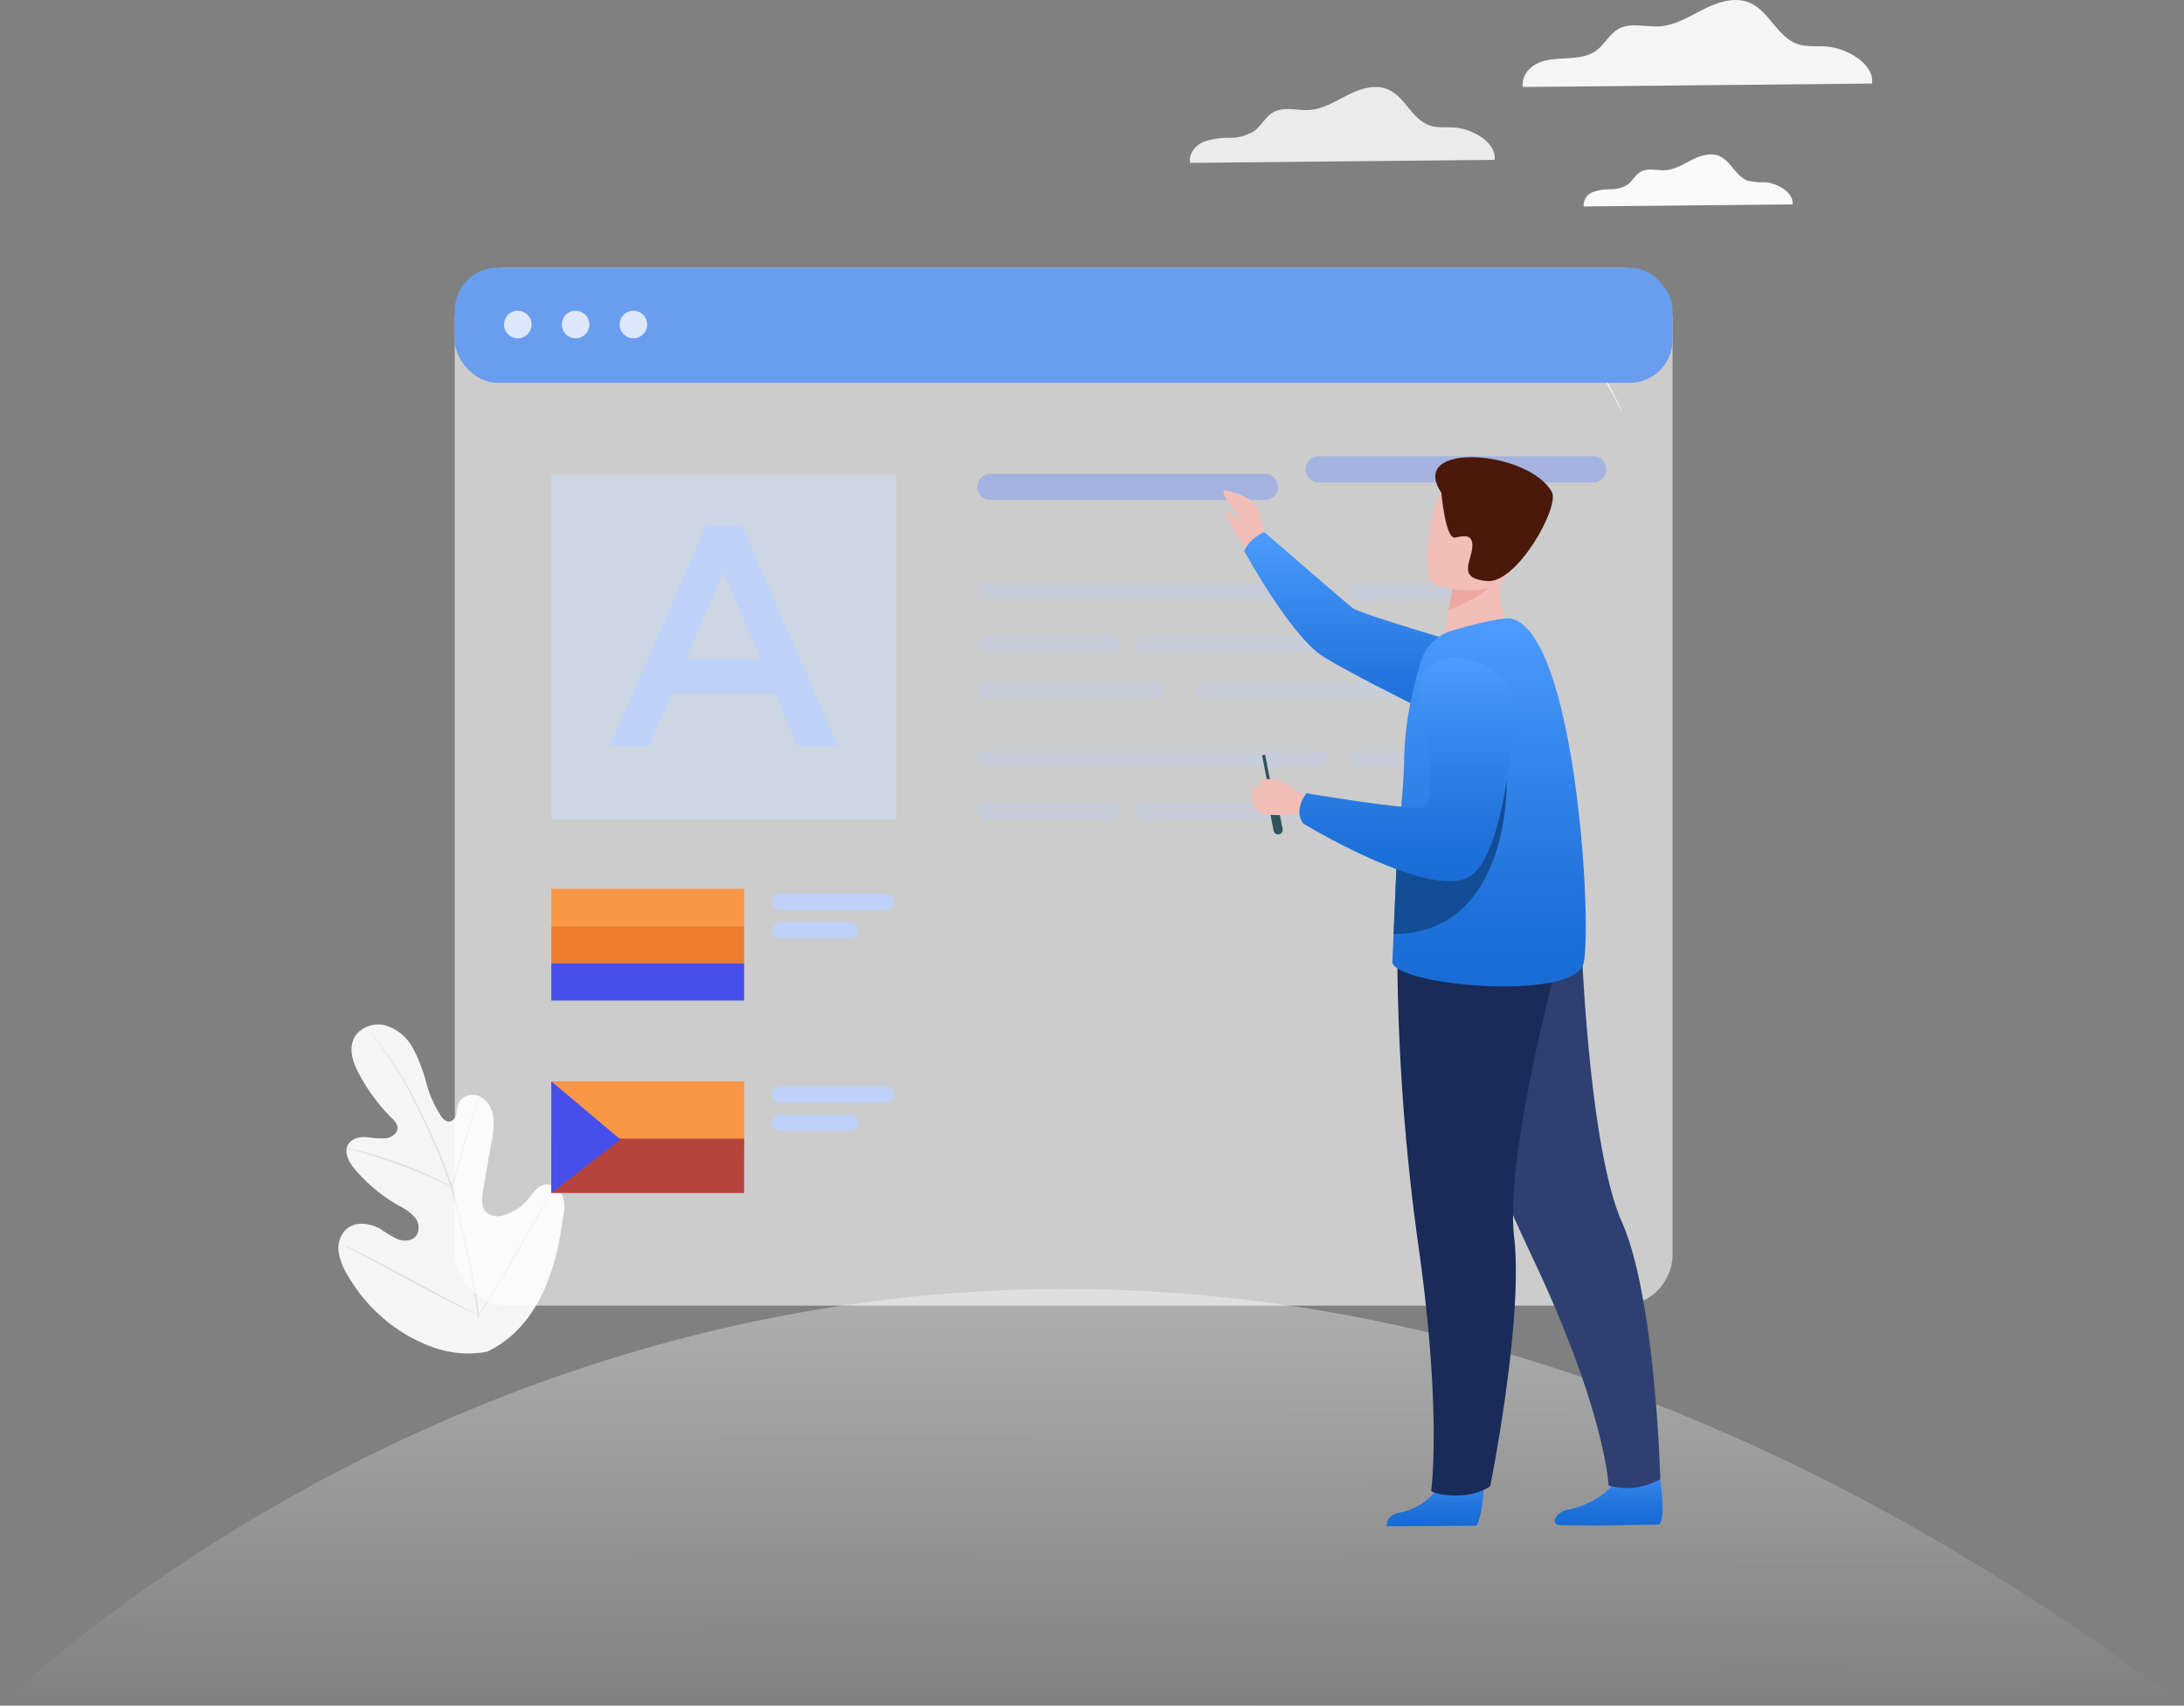 <svg xmlns="http://www.w3.org/2000/svg" xmlns:xlink="http://www.w3.org/1999/xlink" width="510.298" height="398.558" viewBox="0 0 510.298 398.558">
  <rect x="0" y="0" width="510.298" height="398.558" fill="#808080" stroke="none"/>
  <defs>
    <linearGradient id="linear-gradient" x1="0.498" y1="-0.033" x2="0.5" y2="1.002" gradientUnits="objectBoundingBox">
      <stop offset="0" stop-color="#ebebeb"/>
      <stop offset="1" stop-color="#efefef" stop-opacity="0"/>
    </linearGradient>
    <linearGradient id="linear-gradient-2" x1="0.5" x2="0.5" y2="1" gradientUnits="objectBoundingBox">
      <stop offset="0" stop-color="#4e9cff"/>
      <stop offset="0.193" stop-color="#4090f4"/>
      <stop offset="0.709" stop-color="#2274dc"/>
      <stop offset="1" stop-color="#176ad4"/>
    </linearGradient>
  </defs>
  <g id="No_Challenge" data-name="No Challenge" transform="translate(-881 -383.972)">
    <g id="Group_37279" data-name="Group 37279" transform="translate(-16 -25.842)">
      <path id="Path_8103" data-name="Path 8103" d="M443.192,485.171s219.885-219.055,510.3,0Z" transform="translate(453.808 323.2)" fill="url(#linear-gradient)"/>
      <g id="Group_37241" data-name="Group 37241" transform="translate(67.42 -391.545)">
        <g id="Group_2787" data-name="Group 2787" transform="translate(1107.592 801.358)">
          <g id="Group_2782" data-name="Group 2782" transform="translate(0 20.328)">
            <path id="Path_8092" data-name="Path 8092" d="M833.842,62.153c.544-3.954-5.037-7.207-9.23-7.545-2-.161-4.077.145-5.972-.516-4.1-1.43-5.745-6.734-9.749-8.423-2.994-1.263-6.442-.138-9.345,1.323s-5.771,3.3-9.015,3.507c-2.821.181-5.884-.866-8.352.512-1.839,1.027-2.8,3.146-4.5,4.4A10.726,10.726,0,0,1,771.8,57a16.57,16.57,0,0,0-6.061.991c-1.874.858-3.424,2.839-3.035,4.863Z" transform="translate(-762.646 -45.122)" fill="#ebebeb"/>
          </g>
          <g id="Group_2783" data-name="Group 2783" transform="translate(66.586 73.41)">
            <path id="Path_8093" data-name="Path 8093" d="M891.126,155.146c-.07.037-1.657-2.856-3.545-6.46s-3.363-6.556-3.293-6.593,1.656,2.855,3.545,6.46S891.2,155.109,891.126,155.146Z" transform="translate(-884.286 -142.092)" fill="#ebebeb"/>
          </g>
          <g id="Group_2784" data-name="Group 2784" transform="translate(94.176 83.088)">
            <path id="Path_8094" data-name="Path 8094" d="M941.526,172.826c-.07.037-1.657-2.856-3.545-6.46s-3.363-6.556-3.293-6.593,1.656,2.855,3.545,6.461S941.6,172.789,941.526,172.826Z" transform="translate(-934.686 -159.772)" fill="#ebebeb"/>
          </g>
          <g id="Group_2785" data-name="Group 2785" transform="translate(77.77)">
            <path id="Path_8095" data-name="Path 8095" d="M986.329,27.51c.624-4.533-5.773-8.262-10.58-8.649-2.293-.185-4.673.165-6.845-.591-4.7-1.64-6.585-7.719-11.176-9.655-3.432-1.448-7.384-.159-10.712,1.516s-6.616,3.782-10.333,4.02c-3.233.207-6.745-.992-9.575.587-2.108,1.177-3.212,3.606-5.155,5.039-1.9,1.4-4.381,1.7-6.74,1.828s-4.8.152-6.948,1.135-3.925,3.254-3.479,5.574Z" transform="translate(-904.716 -7.987)" fill="#f5f5f5"/>
          </g>
          <g id="Group_2786" data-name="Group 2786" transform="translate(91.981 36.083)">
            <path id="Path_8096" data-name="Path 8096" d="M979.509,85.585c.373-2.712-3.454-4.943-6.331-5.175a16.3,16.3,0,0,1-4.1-.354c-2.815-.981-3.94-4.618-6.687-5.777-2.054-.867-4.419-.1-6.41.907s-3.959,2.263-6.183,2.405c-1.935.124-4.036-.593-5.729.351-1.261.7-1.922,2.158-3.085,3.016a7.361,7.361,0,0,1-4.033,1.094,11.358,11.358,0,0,0-4.158.679,3.286,3.286,0,0,0-2.081,3.335Z" transform="translate(-930.675 -73.903)" fill="#fafafa"/>
          </g>
        </g>
        <g id="Group_2817" data-name="Group 2817" transform="translate(908.674 1040.763)">
          <g id="Group_2791" data-name="Group 2791">
            <g id="Group_2790" data-name="Group 2790">
              <g id="Group_2789" data-name="Group 2789">
                <g id="Group_2788" data-name="Group 2788">
                  <path id="Path_8097" data-name="Path 8097" d="M770.1,322.522c11.386-5.376,15.942-18.178,17.56-30.108.27-1.991.844-4.042.2-5.939s-2.642-3.459-4.557-2.926c-1.588.442-2.52,2.043-3.584,3.317a11.747,11.747,0,0,1-5.4,3.644,4.476,4.476,0,0,1-4.128-.325c-1.547-1.233-1.346-3.627-1-5.594q.972-5.5,1.944-11a18.611,18.611,0,0,0,.4-5.95,6.2,6.2,0,0,0-3.135-4.784c-1.784-.844-4.285-.158-5.009,1.7a18.467,18.467,0,0,0-.474,2.443,2.1,2.1,0,0,1-1.544,1.743c-.825.1-1.518-.6-2.008-1.272a26.548,26.548,0,0,1-3.492-7.9,36.892,36.892,0,0,0-3.137-8.07,10.8,10.8,0,0,0-6.526-5.276c-2.794-.64-6.094.589-7.279,3.236s-.048,5.747,1.332,8.294a44.585,44.585,0,0,0,7.667,10.283,3.67,3.67,0,0,1,1.25,1.907c.2,1.386-1.262,2.477-2.631,2.688a23.066,23.066,0,0,1-4.684-.265c-1.566-.08-3.345.313-4.173,1.666-1.15,1.875.175,4.272,1.595,5.936a38.206,38.206,0,0,0,10.049,8.332,12.876,12.876,0,0,1,3.8,2.718,3.7,3.7,0,0,1,.456,4.373c-.943,1.269-2.83,1.4-4.3.864a26.569,26.569,0,0,1-4.04-2.387c-2.532-1.482-6.059-1.891-8.191.153a6.321,6.321,0,0,0-1.6,5.4,14.563,14.563,0,0,0,2.156,5.376,38.406,38.406,0,0,0,14.233,14.116c5.906,3.246,11.623,4.826,18.25,3.607" transform="translate(-735.394 -246.063)" fill="#f5f5f5"/>
                </g>
              </g>
            </g>
          </g>
          <g id="Group_2796" data-name="Group 2796" transform="translate(6.848 1.186)">
            <g id="Group_2795" data-name="Group 2795">
              <g id="Group_2794" data-name="Group 2794">
                <g id="Group_2793" data-name="Group 2793">
                  <g id="Group_2792" data-name="Group 2792">
                    <path id="Path_8098" data-name="Path 8098" d="M773.971,315.546a178.861,178.861,0,0,0-3.769-20.191q-.638-2.655-1.26-5.242c-.417-1.719-.831-3.425-1.339-5.067a89.387,89.387,0,0,0-3.459-9.273c-1.243-2.9-2.528-5.6-3.748-8.118s-2.412-4.842-3.584-6.914a71,71,0,0,0-6.253-9.359c-.822-1.043-1.486-1.832-1.943-2.36l-.524-.6a1.45,1.45,0,0,0-.188-.195,1.374,1.374,0,0,0,.159.22l.5.621c.438.544,1.084,1.346,1.888,2.4a74.959,74.959,0,0,1,6.139,9.4c1.154,2.075,2.325,4.4,3.537,6.92s2.48,5.227,3.712,8.119a90.32,90.32,0,0,1,3.425,9.244c.5,1.634.911,3.325,1.329,5.049s.833,3.471,1.257,5.239a183.382,183.382,0,0,1,3.79,20.145" transform="translate(-747.903 -248.23)" fill="#e0e0e0"/>
                  </g>
                </g>
              </g>
            </g>
          </g>
          <g id="Group_2801" data-name="Group 2801" transform="translate(26.442 16.795)">
            <g id="Group_2800" data-name="Group 2800">
              <g id="Group_2799" data-name="Group 2799">
                <g id="Group_2798" data-name="Group 2798">
                  <g id="Group_2797" data-name="Group 2797">
                    <path id="Path_8099" data-name="Path 8099" d="M783.7,297.919a4.045,4.045,0,0,0,.336-.807c.2-.527.454-1.3.76-2.255.613-1.913,1.368-4.585,2.19-7.532s1.614-5.6,2.253-7.5c.318-.95.582-1.717.772-2.244a4,4,0,0,0,.256-.836,3.946,3.946,0,0,0-.389.783c-.23.512-.533,1.268-.882,2.21-.706,1.884-1.54,4.535-2.362,7.488-.8,2.911-1.531,5.545-2.086,7.557-.256.908-.474,1.672-.648,2.286A4.008,4.008,0,0,0,783.7,297.919Z" transform="translate(-783.698 -276.744)" fill="#e0e0e0"/>
                  </g>
                </g>
              </g>
            </g>
          </g>
          <g id="Group_2806" data-name="Group 2806" transform="translate(1.934 28.92)">
            <g id="Group_2805" data-name="Group 2805">
              <g id="Group_2804" data-name="Group 2804">
                <g id="Group_2803" data-name="Group 2803">
                  <g id="Group_2802" data-name="Group 2802">
                    <path id="Path_8100" data-name="Path 8100" d="M738.927,298.9a5.5,5.5,0,0,0,.99.293c.639.168,1.567.407,2.7.739,2.277.645,5.39,1.647,8.776,2.9s6.4,2.533,8.554,3.517c1.081.484,1.945.9,2.544,1.183a5.492,5.492,0,0,0,.947.411,5.531,5.531,0,0,0-.882-.54c-.58-.323-1.429-.776-2.5-1.292-2.132-1.047-5.141-2.361-8.536-3.628a90.522,90.522,0,0,0-8.835-2.806c-1.148-.3-2.088-.5-2.739-.626A5.5,5.5,0,0,0,738.927,298.9Z" transform="translate(-738.927 -298.894)" fill="#e0e0e0"/>
                  </g>
                </g>
              </g>
            </g>
          </g>
          <g id="Group_2811" data-name="Group 2811" transform="translate(32.682 37.818)">
            <g id="Group_2810" data-name="Group 2810">
              <g id="Group_2809" data-name="Group 2809">
                <g id="Group_2808" data-name="Group 2808">
                  <g id="Group_2807" data-name="Group 2807">
                    <path id="Path_8101" data-name="Path 8101" d="M795.1,345.314a1.31,1.31,0,0,0,.226-.279l.589-.842c.508-.734,1.216-1.814,2.073-3.161,1.716-2.693,3.968-6.486,6.4-10.706s4.645-8.031,6.3-10.755l1.972-3.221.532-.88a.181.181,0,1,0-.062-.041l-.588.841c-.509.734-1.216,1.815-2.073,3.161-1.716,2.692-3.968,6.486-6.4,10.707s-4.644,8.029-6.3,10.754c-.811,1.323-1.476,2.412-1.972,3.221-.213.351-.388.642-.531.88A1.349,1.349,0,0,0,795.1,345.314Z" transform="translate(-795.097 -315.148)" fill="#e0e0e0"/>
                  </g>
                </g>
              </g>
            </g>
          </g>
          <g id="Group_2816" data-name="Group 2816" transform="translate(0.886 51.408)">
            <g id="Group_2815" data-name="Group 2815">
              <g id="Group_2814" data-name="Group 2814">
                <g id="Group_2813" data-name="Group 2813">
                  <g id="Group_2812" data-name="Group 2812">
                    <path id="Path_8102" data-name="Path 8102" d="M737.013,339.977a1.391,1.391,0,0,0,.311.194l.921.494,3.4,1.781c2.874,1.5,6.819,3.628,11.176,5.981s8.327,4.443,11.232,5.888c1.453.723,2.634,1.3,3.458,1.676l.952.431a1.344,1.344,0,0,0,.343.128,1.394,1.394,0,0,0-.31-.2l-.921-.493-3.4-1.781c-2.874-1.5-6.82-3.629-11.177-5.982s-8.325-4.442-11.231-5.887c-1.453-.723-2.634-1.3-3.459-1.676l-.952-.431A1.335,1.335,0,0,0,737.013,339.977Z" transform="translate(-737.013 -339.975)" fill="#e0e0e0"/>
                  </g>
                </g>
              </g>
            </g>
          </g>
        </g>
      </g>
      <g id="Group_37240" data-name="Group 37240" transform="translate(134.948 177.157)">
        <g id="Group_37237" data-name="Group 37237" transform="translate(868.317 295.193)">
          <rect id="Rectangle_14563" data-name="Rectangle 14563" width="284.532" height="242.55" rx="12" transform="translate(0)" fill="#fff" opacity="0.6"/>
          <rect id="Rectangle_14564" data-name="Rectangle 14564" width="284.532" height="26.914" rx="10" transform="translate(0)" fill="#699dee"/>
          <g id="Group_37229" data-name="Group 37229" transform="translate(11.506 10.077)">
            <path id="Path_92223" data-name="Path 92223" d="M915.682,428.518a3.218,3.218,0,1,1,3.218,3.218A3.218,3.218,0,0,1,915.682,428.518Z" transform="translate(-915.682 -425.3)" fill="#dde7fe"/>
            <path id="Path_92224" data-name="Path 92224" d="M971.275,428.518a3.218,3.218,0,1,1,3.218,3.218A3.218,3.218,0,0,1,971.275,428.518Z" transform="translate(-957.77 -425.3)" fill="#dde7fe"/>
            <path id="Path_92225" data-name="Path 92225" d="M1026.869,428.518a3.218,3.218,0,1,1,3.218,3.218A3.218,3.218,0,0,1,1026.869,428.518Z" transform="translate(-999.858 -425.3)" fill="#dde7fe"/>
          </g>
          <rect id="Rectangle_14565" data-name="Rectangle 14565" width="80.656" height="80.656" transform="translate(22.549 48.27)" fill="#cde0fb" opacity="0.5"/>
          <path id="Path_92226" data-name="Path 92226" d="M1438.076,588.264h-64.155a3.048,3.048,0,0,1-3.048-3.048h0a3.048,3.048,0,0,1,3.048-3.048h64.155a3.048,3.048,0,0,1,3.048,3.048h0A3.048,3.048,0,0,1,1438.076,588.264Z" transform="translate(-1248.786 -533.982)" fill="#7c9af2" opacity="0.5"/>
          <path id="Path_92227" data-name="Path 92227" d="M1753.875,571.435H1689.72a3.048,3.048,0,0,1-3.048-3.048h0a3.048,3.048,0,0,1,3.048-3.048h64.155a3.048,3.048,0,0,1,3.048,3.048h0A3.048,3.048,0,0,1,1753.875,571.435Z" transform="translate(-1487.867 -521.242)" fill="#7c9af2" opacity="0.5"/>
          <g id="Group_37230" data-name="Group 37230" transform="translate(122.087 73.796)" opacity="0.3">
            <path id="Path_92228" data-name="Path 92228" d="M1450.775,691.54h-77.927a1.976,1.976,0,0,1-1.976-1.976h0a1.976,1.976,0,0,1,1.976-1.976h77.927a1.975,1.975,0,0,1,1.976,1.976h0A1.976,1.976,0,0,1,1450.775,691.54Z" transform="translate(-1370.873 -687.589)" fill="#bdd1f9"/>
            <path id="Path_92229" data-name="Path 92229" d="M1751.464,691.54h-20.571a1.976,1.976,0,0,1-1.976-1.976h0a1.976,1.976,0,0,1,1.976-1.976h20.571a1.975,1.975,0,0,1,1.975,1.976h0A1.975,1.975,0,0,1,1751.464,691.54Z" transform="translate(-1641.937 -687.589)" fill="#bdd1f9"/>
            <path id="Path_92230" data-name="Path 92230" d="M1402.251,741.978h-29.4a1.976,1.976,0,0,1-1.976-1.976h0a1.976,1.976,0,0,1,1.976-1.976h29.4a1.976,1.976,0,0,1,1.976,1.976h0A1.975,1.975,0,0,1,1402.251,741.978Z" transform="translate(-1370.873 -725.774)" fill="#bdd1f9"/>
            <path id="Path_92231" data-name="Path 92231" d="M1564.362,741.978h-40.289A1.975,1.975,0,0,1,1522.1,740h0a1.976,1.976,0,0,1,1.976-1.976h40.289a1.975,1.975,0,0,1,1.975,1.976h0A1.975,1.975,0,0,1,1564.362,741.978Z" transform="translate(-1485.36 -725.774)" fill="#bdd1f9"/>
            <path id="Path_92232" data-name="Path 92232" d="M1751.464,741.978h-20.571a1.976,1.976,0,0,1-1.976-1.976h0a1.976,1.976,0,0,1,1.976-1.976h20.571a1.975,1.975,0,0,1,1.975,1.976h0A1.975,1.975,0,0,1,1751.464,741.978Z" transform="translate(-1641.937 -725.774)" fill="#bdd1f9"/>
            <path id="Path_92233" data-name="Path 92233" d="M1412.745,785.59h-39.9a1.976,1.976,0,0,1-1.976-1.976h0a1.976,1.976,0,0,1,1.976-1.976h39.9a1.975,1.975,0,0,1,1.976,1.976h0A1.975,1.975,0,0,1,1412.745,785.59Z" transform="translate(-1370.873 -758.791)" fill="#bdd1f9"/>
            <path id="Path_92234" data-name="Path 92234" d="M1647.339,785.59h-65.25a1.976,1.976,0,0,1-1.976-1.976h0a1.976,1.976,0,0,1,1.976-1.976h65.25a1.976,1.976,0,0,1,1.976,1.976h0A1.976,1.976,0,0,1,1647.339,785.59Z" transform="translate(-1529.281 -758.791)" fill="#bdd1f9"/>
          </g>
          <g id="Group_37231" data-name="Group 37231" transform="translate(122.087 112.721)" opacity="0.3">
            <path id="Path_92235" data-name="Path 92235" d="M1450.775,851.771h-77.927a1.976,1.976,0,0,1-1.976-1.976h0a1.976,1.976,0,0,1,1.976-1.976h77.927a1.976,1.976,0,0,1,1.976,1.976h0A1.975,1.975,0,0,1,1450.775,851.771Z" transform="translate(-1370.873 -847.82)" fill="#bdd1f9"/>
            <path id="Path_92236" data-name="Path 92236" d="M1751.464,851.771h-20.571a1.976,1.976,0,0,1-1.976-1.976h0a1.976,1.976,0,0,1,1.976-1.976h20.571a1.975,1.975,0,0,1,1.975,1.976h0A1.975,1.975,0,0,1,1751.464,851.771Z" transform="translate(-1641.937 -847.82)" fill="#bdd1f9"/>
            <path id="Path_92237" data-name="Path 92237" d="M1402.251,902.209h-29.4a1.976,1.976,0,0,1-1.976-1.975h0a1.976,1.976,0,0,1,1.976-1.976h29.4a1.976,1.976,0,0,1,1.976,1.976h0A1.976,1.976,0,0,1,1402.251,902.209Z" transform="translate(-1370.873 -886.005)" fill="#bdd1f9"/>
            <path id="Path_92238" data-name="Path 92238" d="M1564.362,902.209h-40.289a1.975,1.975,0,0,1-1.976-1.975h0a1.976,1.976,0,0,1,1.976-1.976h40.289a1.975,1.975,0,0,1,1.975,1.976h0A1.975,1.975,0,0,1,1564.362,902.209Z" transform="translate(-1485.36 -886.005)" fill="#bdd1f9"/>
          </g>
          <g id="Group_37232" data-name="Group 37232" transform="translate(36.208 60.293)">
            <path id="Path_92239" data-name="Path 92239" d="M1039.866,632.006h8.329l22.5,51.512h-9.5l-5.188-12.348h-24.185l-5.261,12.348h-9.206Zm12.86,31.2-8.841-20.459-8.768,20.459Z" transform="translate(-1017.361 -632.006)" fill="#bdd1f9"/>
          </g>
          <g id="Group_37233" data-name="Group 37233" transform="translate(22.549 145.172)">
            <rect id="Rectangle_14566" data-name="Rectangle 14566" width="45.055" height="8.698" fill="#f99746"/>
            <rect id="Rectangle_14567" data-name="Rectangle 14567" width="45.055" height="8.698" transform="translate(0 8.698)" fill="#ed7d2b"/>
            <rect id="Rectangle_14568" data-name="Rectangle 14568" width="45.055" height="8.698" transform="translate(0 17.396)" fill="#474fea"/>
          </g>
          <g id="Group_37234" data-name="Group 37234" transform="translate(74.132 146.34)">
            <path id="Path_92240" data-name="Path 92240" d="M1200.142,989.965h-24.79a1.879,1.879,0,0,1-1.878-1.878h0a1.878,1.878,0,0,1,1.878-1.878h24.79a1.878,1.878,0,0,1,1.879,1.878h0A1.878,1.878,0,0,1,1200.142,989.965Z" transform="translate(-1173.474 -986.208)" fill="#bdd1f9"/>
            <path id="Path_92241" data-name="Path 92241" d="M1191.791,1017.218h-16.438a1.878,1.878,0,0,1-1.878-1.878h0a1.878,1.878,0,0,1,1.878-1.878h16.438a1.878,1.878,0,0,1,1.878,1.878h0A1.878,1.878,0,0,1,1191.791,1017.218Z" transform="translate(-1173.474 -1006.841)" fill="#bdd1f9"/>
          </g>
          <g id="Group_37235" data-name="Group 37235" transform="translate(22.549 190.144)">
            <rect id="Rectangle_14569" data-name="Rectangle 14569" width="45.055" height="17.773" fill="#f99746"/>
            <rect id="Rectangle_14570" data-name="Rectangle 14570" width="45.055" height="12.711" transform="translate(0 13.384)" fill="#b5453c"/>
            <path id="Path_92242" data-name="Path 92242" d="M961.137,1166.523,977.3,1180.1l-16.163,12.518Z" transform="translate(-961.137 -1166.523)" fill="#474fea"/>
          </g>
          <g id="Group_37236" data-name="Group 37236" transform="translate(74.132 191.312)">
            <path id="Path_92243" data-name="Path 92243" d="M1200.142,1175.088h-24.79a1.878,1.878,0,0,1-1.878-1.878h0a1.878,1.878,0,0,1,1.878-1.878h24.79a1.878,1.878,0,0,1,1.879,1.878h0A1.878,1.878,0,0,1,1200.142,1175.088Z" transform="translate(-1173.474 -1171.331)" fill="#bdd1f9"/>
            <path id="Path_92244" data-name="Path 92244" d="M1191.791,1202.342h-16.438a1.879,1.879,0,0,1-1.878-1.878h0a1.878,1.878,0,0,1,1.878-1.878h16.438a1.878,1.878,0,0,1,1.878,1.878h0A1.879,1.879,0,0,1,1191.791,1202.342Z" transform="translate(-1173.474 -1191.964)" fill="#bdd1f9"/>
          </g>
        </g>
      </g>
    </g>
    <g id="Group_37286" data-name="Group 37286" transform="translate(-1522.018 -505.919)">
      <path id="Path_92280" data-name="Path 92280" d="M2708.251,1133.4h0a1.077,1.077,0,0,1-1.259-.851l-1.185-6.119a1.078,1.078,0,0,1,.851-1.259h0a1.077,1.077,0,0,1,1.259.85l1.184,6.12A1.077,1.077,0,0,1,2708.251,1133.4Z" transform="translate(-6.396 -48.544)" fill="#30545d"/>
      <rect id="Rectangle_14576" data-name="Rectangle 14576" width="0.739" height="9.009" transform="matrix(0.982, -0.19, 0.19, 0.982, 2697.902, 1066.376)" fill="#30545d"/>
      <path id="Path_92281" data-name="Path 92281" d="M2698.629,1021.178s-.7-6.092-2.176-8.42-7.057-3.824-7.409-3.482c-1.093,1.058,3.227,4.8,3.4,6.178s-2.192.425-1.058,3.114c.958,2.27,4.116,5.214,4.116,5.214Z" transform="translate(0 -4.725)" fill="#f2beb7"/>
      <path id="Path_92282" data-name="Path 92282" d="M2698.905,1026.4c2.036-1.6,2.468-1.566,2.468-1.566s18.823,16.307,20.655,17.759,30.1,9.65,30.1,9.65l4.492,22.982s-38.254-18.477-42.824-22.247c-7.554-6.231-17.085-23.669-17.085-23.669A7.207,7.207,0,0,1,2698.905,1026.4Z" transform="translate(-2.966 -10.623)" fill="url(#linear-gradient-2)"/>
      <path id="Path_92283" data-name="Path 92283" d="M2772.921,1380.436s-.324,7.855-1.832,9.765l-20.981.121c.146-.809.234-2.683,3.135-3.19a14.074,14.074,0,0,0,10.191-8.041C2765.77,1373.993,2772.921,1380.436,2772.921,1380.436Z" transform="translate(-23.148 -143.79)" fill="url(#linear-gradient-2)"/>
      <path id="Path_92284" data-name="Path 92284" d="M2837.978,1378.687s1.462,10.435-.523,10.617c-.264.024-8.455.157-12,.215-4.171.07-11.025-.077-11.025-.077a1.09,1.09,0,0,1-.988-1.64,4.394,4.394,0,0,1,3.152-2.022c3.655-.7,9.744-3.387,11.878-8.271C2830.716,1372.371,2837.978,1378.687,2837.978,1378.687Z" transform="translate(-47.03 -143.173)" fill="url(#linear-gradient-2)"/>
      <path id="Path_92285" data-name="Path 92285" d="M2769.245,1196.556s5.834,20.415,22.555,55.866,17.444,52.537,17.444,52.537a14.688,14.688,0,0,0,5.889.537,15.836,15.836,0,0,0,6.2-2.009s-1.083-42.2-8.981-60.087-9.508-66.847-9.508-66.847Z" transform="translate(-30.382 -67.974)" fill="#2e4071"/>
      <path id="Path_92286" data-name="Path 92286" d="M2754.181,1180.471a509.084,509.084,0,0,0,5,70.425c5.47,38.814,2.912,56.864,2.912,56.864s1.45,1.056,5.909,1.038c5.22-.021,7.894-2.178,7.894-2.178s7.829-38.827,5.584-58.254,10.72-66.663,10.72-66.663Z" transform="translate(-24.684 -69.454)" fill="#192b59"/>
      <path id="Path_92287" data-name="Path 92287" d="M2786.561,1052.043l-6.178,4.576-8.929-1.88c.123-.814.713-4.189,1.249-7.246.033-.18.065-.36.1-.536.46-2.6.857-4.835.857-4.835l8.339-4.157,3.11-1.55c-.008.055-.241,2.887-.273,3.3A26.7,26.7,0,0,0,2786.561,1052.043Z" transform="translate(-31.217 -15.002)" fill="#f2beb7"/>
      <path id="Path_92288" data-name="Path 92288" d="M2797.03,1137.808c-2.02,9.239-45.256,5.183-44.692-.457.022-.188.134-2.8.29-6.317.328-7.612.828-19.5.892-20.434,0-.016.005-.032.005-.048.779-7.854,1.526-15.535,1.574-20.552a71.314,71.314,0,0,1,1.439-12.838c.736-3.728,1.639-7.112,2.423-9.75a10.781,10.781,0,0,1,6.317-6.924,9.3,9.3,0,0,1,1.047-.365c5.087-1.477,12.13-3.3,14.037-2.745,5.167,1.52,9.008,10.62,11.726,22.217C2797.175,1101.3,2798.352,1131.786,2797.03,1137.808Z" transform="translate(-23.989 -22.887)" fill="url(#linear-gradient-2)"/>
      <path id="Path_92289" data-name="Path 92289" d="M2784.964,1040.786c-1.831,3.5-8.655,6.535-11.5,7.649.033-.18.065-.36.1-.536.46-2.6.857-4.835.857-4.835l8.339-4.157C2784.6,1038.878,2785.72,1039.344,2784.964,1040.786Z" transform="translate(-31.976 -15.943)" fill="#eda8a2"/>
      <path id="Path_92290" data-name="Path 92290" d="M2767.335,1029.756s15.046,4.693,17.824-4.722,6.593-15.15-2.9-18.544-12.424-.356-14.116,2.561S2763.493,1028.292,2767.335,1029.756Z" transform="translate(-28.949 -3.124)" fill="#f2beb7"/>
      <path id="Path_92291" data-name="Path 92291" d="M2769.873,1005.02s.959,10.956,3.225,10.48,4.321-.828,3.989,2.474-3.473,7.116,3.509,7.7,17.021-17.423,15.1-20.833C2790.164,995,2761.873,993.019,2769.873,1005.02Z" transform="translate(-30.085 0)" fill="#4a190c"/>
      <path id="Path_92292" data-name="Path 92292" d="M2752.807,1154.131c.329-7.612.828-19.5.892-20.434,0-.016.005-.032.005-.048l25.542-15.272S2780.235,1154.029,2752.807,1154.131Z" transform="translate(-24.169 -45.983)" fill="#134d96"/>
      <path id="Path_92293" data-name="Path 92293" d="M2712.443,1121.872a67.488,67.488,0,0,0-6.176-3.818c-.984-.306-4.212-.637-4.362-.383s-.593,1.033-.028,1.3,1.266.171,1.055.355-2.333-.825-2.822.256-.921,4.789,1.569,5.913,8.636.109,9.079.238C2714.517,1126.823,2712.443,1121.872,2712.443,1121.872Z" transform="translate(-4.107 -45.682)" fill="#f2beb7"/>
      <path id="Path_92294" data-name="Path 92294" d="M2719.094,1103.726s25.336,4.307,27.581,3.214c3.583-1.745-1.391-27.45-1.391-27.45s-.213-5.826,6.592-7.2c5.914-1.194,11.619,3.236,11.619,3.236s5.188,4.643,4.526,9.792c-1.47,11.415-3.756,34.633-11.391,38.191-9.847,4.59-38.343-12.729-38.343-12.729a4.982,4.982,0,0,1-.813-3.32A7.738,7.738,0,0,1,2719.094,1103.726Z" transform="translate(-10.808 -28.485)" fill="url(#linear-gradient-2)"/>
      <path id="Path_92295" data-name="Path 92295" d="M2691.54,1021.169s-1.622-3.223-1.881-3.828.373-.475,1-.136,1.474,2.208,2.437,1.982C2693.857,1019.008,2691.54,1021.169,2691.54,1021.169Z" transform="translate(-0.276 -7.632)" fill="#f2beb7"/>
    </g>
  </g>
</svg>

